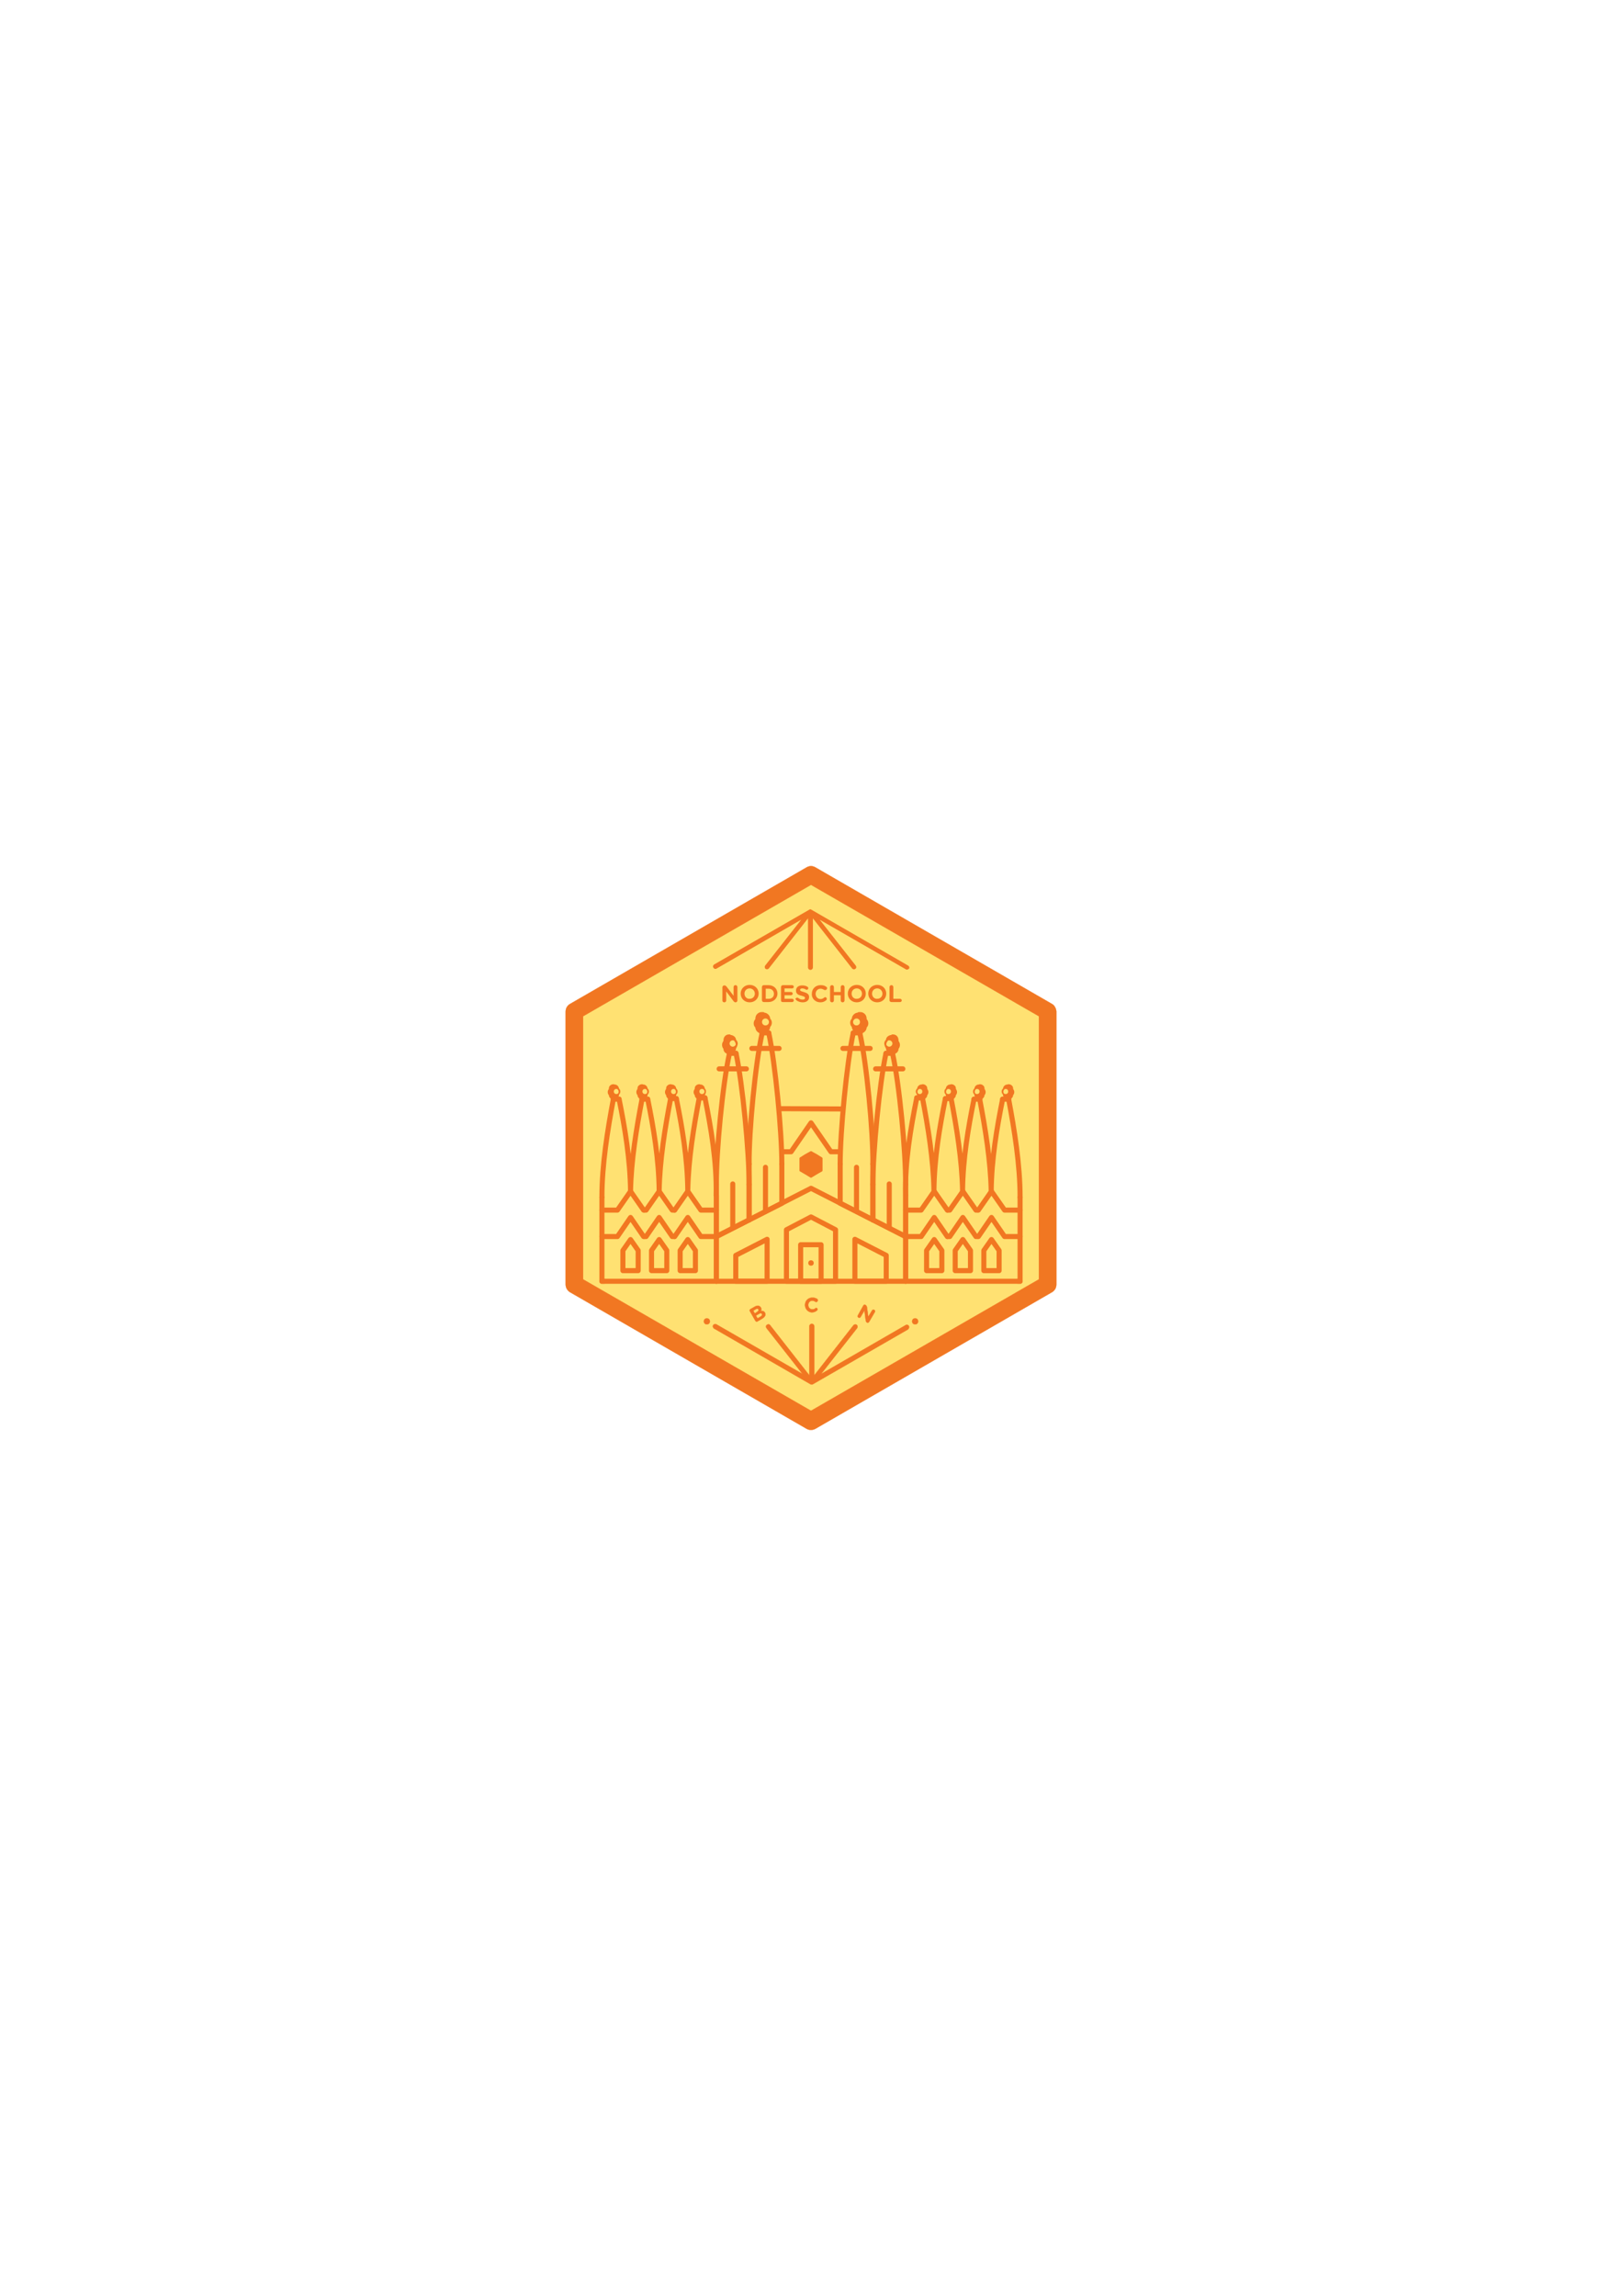 <?xml version="1.0" encoding="utf-8"?>
<!-- Generator: Adobe Illustrator 18.1.1, SVG Export Plug-In . SVG Version: 6.00 Build 0)  -->
<svg version="1.1" id="Camada_1" xmlns="http://www.w3.org/2000/svg" xmlns:xlink="http://www.w3.org/1999/xlink" x="0px" y="0px"
	 viewBox="0 0 595 842" enable-background="new 0 0 595 842" xml:space="preserve">
<g>
	<polygon fill-rule="evenodd" clip-rule="evenodd" fill="#FFE172" points="384.2,470.5 297.4,520.6 210.7,470.5 210.7,370.4 
		297.4,320.3 384.2,370.4 	"/>
	
		<path fill-rule="evenodd" clip-rule="evenodd" fill="#F17722" stroke="#F17722" stroke-width="0.101" stroke-miterlimit="22.926" d="
		M385.9,368.2l-86.8-50.1c-1-0.6-2.2-0.6-3.2,0l-86.8,50.1c-1,0.6-1.6,1.6-1.6,2.8v100.1c0,1.1,0.6,2.2,1.6,2.8l86.8,50.1
		c0.5,0.3,1,0.4,1.6,0.4c0.5,0,1.1-0.1,1.6-0.4l86.8-50.1c1-0.6,1.6-1.6,1.6-2.8V370.9C387.4,369.8,386.8,368.7,385.9,368.2
		L385.9,368.2z M297.5,324.5L297.5,324.5l83.6,48.2c0,32.2,0,64.3,0,96.5l-83.6,48.2l-83.6-48.2c0-32.2,0-64.3,0-96.5L297.5,324.5z"
		/>
	<path fill-rule="evenodd" clip-rule="evenodd" fill="#F17722" d="M333.1,354.1l-35.5-20.5c0,0,0,0,0,0c0,0-0.1,0-0.1-0.1
		c0,0,0,0,0,0c0,0,0,0,0,0c0,0,0,0,0,0c0,0,0,0-0.1,0c0,0-0.1,0-0.1,0c0,0,0,0,0,0c0,0,0,0,0,0c-0.1,0-0.1,0-0.2,0c0,0,0,0,0,0
		c0,0,0,0,0,0c0,0,0,0,0,0c-0.1,0-0.1,0-0.2,0.1c0,0,0,0,0,0l-34.9,20.1c-0.4,0.2-0.6,0.8-0.3,1.2c0.2,0.4,0.8,0.6,1.2,0.3l31-17.9
		l-13.2,16.8c-0.3,0.4-0.2,0.9,0.1,1.2c0.4,0.3,0.9,0.2,1.2-0.1l14.4-18.4v18c0,0.5,0.4,0.9,0.9,0.9s0.9-0.4,0.9-0.9v-18l14.4,18.4
		c0.2,0.2,0.4,0.3,0.7,0.3c0.2,0,0.4-0.1,0.5-0.2c0.4-0.3,0.4-0.8,0.1-1.2l-13.2-16.8l31.6,18.2c0.1,0.1,0.3,0.1,0.4,0.1
		c0.3,0,0.6-0.2,0.8-0.4C333.7,354.8,333.5,354.3,333.1,354.1z"/>
	
		<path fill-rule="evenodd" clip-rule="evenodd" fill="#F17722" stroke="#F17722" stroke-width="0.101" stroke-miterlimit="22.926" d="
		M333.4,486.3c-0.2-0.4-0.8-0.6-1.2-0.3l-31,17.9l13.2-16.8c0.3-0.4,0.2-0.9-0.1-1.2c-0.4-0.3-0.9-0.2-1.2,0.1l-14.4,18.4v-18
		c0-0.5-0.4-0.9-0.9-0.9c-0.5,0-0.9,0.4-0.9,0.9v18l-14.4-18.4c-0.3-0.4-0.8-0.4-1.2-0.1c-0.4,0.3-0.4,0.8-0.1,1.2l13.2,16.8
		l-31.6-18.2c-0.4-0.2-0.9-0.1-1.2,0.3c-0.2,0.4-0.1,0.9,0.3,1.2l35.5,20.5c0,0,0,0,0,0c0,0,0.1,0,0.1,0c0,0,0,0,0,0c0,0,0,0,0,0
		c0,0,0,0,0,0c0.1,0,0.1,0,0.2,0l0,0h0h0l0,0c0.1,0,0.1,0,0.2,0c0,0,0,0,0,0c0,0,0,0,0.1,0c0,0,0.1,0,0.1,0c0,0,0,0,0,0l34.9-20.1
		C333.5,487.2,333.6,486.7,333.4,486.3z"/>
	
		<circle fill-rule="evenodd" clip-rule="evenodd" fill="#F17722" stroke="#F17722" stroke-width="0.101" stroke-miterlimit="22.926" cx="335.7" cy="484.6" r="1.1"/>
	
		<circle fill-rule="evenodd" clip-rule="evenodd" fill="#F17722" stroke="#F17722" stroke-width="0.101" stroke-miterlimit="22.926" cx="259.3" cy="484.6" r="1.1"/>
	
		<path fill-rule="evenodd" clip-rule="evenodd" fill="#F17722" stroke="#F17722" stroke-width="0.101" stroke-miterlimit="22.926" d="
		M275.1,480.9c-0.2-0.3-0.1-0.6,0.2-0.8l1.6-0.9c0.5-0.3,1-0.4,1.4-0.3c0.3,0.1,0.6,0.3,0.8,0.6l0,0c0.3,0.5,0.2,1,0,1.3
		c0.6-0.1,1.1,0,1.5,0.6l0,0c0.5,0.8,0,1.6-1,2.2l-1.7,1c-0.3,0.2-0.6,0.1-0.8-0.2L275.1,480.9L275.1,480.9z M277.8,481.1
		L277.8,481.1c0.4-0.3,0.6-0.6,0.4-0.9l0,0c-0.2-0.3-0.5-0.3-0.9-0.1l-1,0.6l0.6,1L277.8,481.1L277.8,481.1z M279.1,482.8
		L279.1,482.8c0.4-0.3,0.6-0.6,0.4-0.9l0,0c-0.2-0.3-0.5-0.4-1-0.1l-1.2,0.7l0.6,1L279.1,482.8z"/>
	
		<path fill-rule="evenodd" clip-rule="evenodd" fill="#F17722" stroke="#F17722" stroke-width="0.101" stroke-miterlimit="22.926" d="
		M316.7,478.8c0.2-0.3,0.5-0.4,0.8-0.2l0.1,0.1c0.2,0.1,0.3,0.3,0.4,0.6l0.5,3.6l1.4-2.3c0.2-0.3,0.5-0.4,0.8-0.2
		c0.3,0.2,0.4,0.5,0.2,0.8l-2.1,3.6c-0.2,0.3-0.5,0.4-0.8,0.2l0,0c-0.2-0.1-0.3-0.3-0.4-0.6l-0.5-3.8l-1.4,2.4
		c-0.2,0.3-0.5,0.4-0.8,0.2c-0.3-0.2-0.4-0.5-0.2-0.8L316.7,478.8z"/>
	
		<polygon fill-rule="evenodd" clip-rule="evenodd" fill="#F17722" stroke="#F17722" stroke-width="0.662" stroke-linejoin="round" stroke-miterlimit="22.926" points="
		297.5,422.5 299.5,423.6 301.4,424.8 301.4,427 301.4,429.3 299.5,430.4 297.5,431.6 295.5,430.4 293.6,429.3 293.6,427 
		293.6,424.8 295.5,423.6 	"/>
	
		<path fill-rule="evenodd" clip-rule="evenodd" fill="#F17722" stroke="#F17722" stroke-width="0.662" stroke-linejoin="round" stroke-miterlimit="22.926" d="
		M278,372.1c0.4-0.4,0.9-0.6,1.4-0.6l0,0l0,0l0,0l0,0v0l0,0l0,0l0,0v0l0,0v0l0,0l0,0v0l0,0v0l0,0v0l0,0l0,0l0,0v0l0,0l0,0l0,0v0l0,0
		v0l0,0l0,0v0l0,0l0,0l0,0l0,0l0,0l0,0v0l0,0v0l0,0v0l0,0l0.1,0v0l0.1,0l0.1,0v0l0.1,0l0,0v0l0,0v0l0,0v0l0,0l0,0l0,0l0,0l0,0l0,0v0
		l0,0l0,0v0l0,0v0l0,0l0,0h0c0,0,0.1,0,0.1,0c0,0,0.1,0,0.1,0v0l0,0v0l0,0v0l0,0l0,0v0l0,0v0c0.1,0.1,0.2,0.1,0.2,0.2l0,0
		c0.5,0,1,0.2,1.4,0.6c0.4,0.4,0.6,0.9,0.6,1.4c0.4,0.4,0.6,0.8,0.6,1.4c0,0.5-0.2,1-0.6,1.4c0,0.5-0.2,1-0.6,1.4
		c-0.4,0.4-0.9,0.6-1.4,0.6l0,0c-0.1,0.1-0.1,0.1-0.2,0.2v0l0,0v0l0,0v0l0,0l0,0v0l0,0c0,0-0.1,0-0.1,0c0,0-0.1,0-0.1,0h0l0,0v0l0,0
		v0l0,0v0l0,0v0l0,0v0l0,0v0l0,0l0,0v0l0,0v0l0,0v0l0,0v0l0,0v0l0,0l0,0v0l-0.1,0v0l-0.1,0l-0.1,0v0l-0.1,0v0l0,0l0,0v0l0,0v0l0,0v0
		l0,0v0l0,0v0l0,0l0,0v0l0,0v0l0,0v0l0,0v0l0,0v0l0,0v0l0,0l0,0v0l0,0l0,0l0,0l0,0v0l0,0l0,0v0l0,0v0l0,0v0l0,0v0l0,0l0,0l0,0l0,0
		l0,0l0,0c-0.5,0-1-0.2-1.4-0.6c-0.4-0.4-0.6-0.9-0.6-1.4c-0.4-0.4-0.6-0.8-0.6-1.4c0-0.5,0.2-1,0.6-1.4
		C277.4,373,277.6,372.5,278,372.1L278,372.1z M280.8,373.2L280.8,373.2c-0.9,0-1.6,0.7-1.6,1.6c0,0.9,0.7,1.6,1.6,1.6
		c0.9,0,1.6-0.7,1.6-1.6C282.4,374,281.7,373.2,280.8,373.2z"/>
	
		<path fill-rule="evenodd" clip-rule="evenodd" fill="#F17722" stroke="#F17722" stroke-width="0.662" stroke-linejoin="round" stroke-miterlimit="22.926" d="
		M266.2,380.2c0.4-0.4,0.8-0.5,1.3-0.5l0,0l0,0l0,0l0,0v0l0,0v0l0,0v0l0,0v0l0,0v0l0,0v0l0,0l0,0v0l0,0l0,0v0l0,0l0,0v0l0,0l0,0v0
		l0,0v0l0,0v0l0,0v0l0,0v0l0,0l0,0l0,0v0l0,0v0l0,0v0l0,0v0l0,0v0l0,0v0l0,0v0l0,0v0l0,0l0,0v0l0,0v0l0,0v0l0,0v0l0,0v0l0,0v0l0,0v0
		l0,0v0l0,0l0,0l0,0v0l0,0v0l0,0v0l0,0v0l0,0v0l0,0c0,0,0.1,0,0.1,0c0,0,0.1,0,0.1,0l0,0v0l0,0l0,0v0l0,0v0l0,0v0
		c0.1,0.1,0.1,0.1,0.2,0.2l0,0c0.5,0,0.9,0.2,1.3,0.5c0.4,0.4,0.5,0.8,0.5,1.3c0.3,0.3,0.5,0.8,0.5,1.3c0,0.5-0.2,0.9-0.5,1.3
		c0,0.5-0.2,0.9-0.5,1.3c-0.4,0.4-0.8,0.5-1.3,0.5l0,0c-0.1,0.1-0.1,0.1-0.2,0.2l0,0l0,0v0l0,0v0l0,0v0l0,0c0,0-0.1,0-0.1,0
		c0,0-0.1,0-0.1,0l0,0v0l0,0l0,0v0l0,0l0,0v0l0,0l0,0l0,0l0,0v0l0,0v0l0,0v0l0,0l0,0l0,0v0l0,0v0l0,0l0,0v0l0,0v0l0,0l0,0l0,0v0l0,0
		v0l0,0v0l0,0l0,0l0,0l0,0v0l0,0l0,0v0l0,0l0,0v0l0,0l0,0v0l0,0l0,0v0l0,0l0,0v0l0,0v0l0,0v0l0,0l0,0l0,0l0,0v0l0,0v0l0,0v0l0,0l0,0
		l0,0c-0.5,0-0.9-0.2-1.3-0.5c-0.4-0.4-0.5-0.8-0.5-1.3c-0.3-0.3-0.5-0.8-0.5-1.3c0-0.5,0.2-0.9,0.5-1.3
		C265.7,381,265.9,380.5,266.2,380.2L266.2,380.2z M268.8,381.2L268.8,381.2c-0.8,0-1.5,0.7-1.5,1.5s0.7,1.5,1.5,1.5
		c0.8,0,1.5-0.7,1.5-1.5S269.6,381.2,268.8,381.2z"/>
	
		<path fill-rule="evenodd" clip-rule="evenodd" fill="#F17722" stroke="#F17722" stroke-width="0.662" stroke-linejoin="round" stroke-miterlimit="22.926" d="
		M317,372.1c-0.4-0.4-0.9-0.6-1.4-0.6l0,0l0,0l0,0l0,0v0l0,0l0,0l0,0v0l0,0v0l0,0l0,0v0l0,0v0l0,0v0l0,0l0,0l0,0v0l0,0l0,0l0,0v0
		l0,0v0l0,0l0,0v0l0,0l0,0l0,0l0,0l0,0l0,0v0l0,0v0l0,0v0l0,0l-0.1,0v0l-0.1,0l-0.1,0v0l-0.1,0l0,0v0l0,0v0l0,0v0l0,0l0,0l0,0l0,0
		l0,0l0,0v0l0,0l0,0v0l0,0v0l0,0l0,0h0c0,0-0.1,0-0.1,0c0,0-0.1,0-0.1,0v0l0,0v0l0,0v0l0,0l0,0v0l0,0v0c-0.1,0.1-0.2,0.1-0.2,0.2
		l0,0c-0.5,0-1,0.2-1.4,0.6c-0.4,0.4-0.6,0.9-0.6,1.4c-0.4,0.4-0.6,0.8-0.6,1.4c0,0.5,0.2,1,0.6,1.4c0,0.5,0.2,1,0.6,1.4
		c0.4,0.4,0.9,0.6,1.4,0.6l0,0c0.1,0.1,0.1,0.1,0.2,0.2v0l0,0v0l0,0v0l0,0l0,0v0l0,0c0,0,0.1,0,0.1,0c0,0,0.1,0,0.1,0h0l0,0v0l0,0v0
		l0,0v0l0,0v0l0,0v0l0,0v0l0,0l0,0v0l0,0v0l0,0v0l0,0v0l0,0v0l0,0l0,0v0l0.1,0v0l0.1,0l0.1,0v0l0.1,0v0l0,0l0,0v0l0,0v0l0,0v0l0,0v0
		l0,0v0l0,0l0,0v0l0,0v0l0,0v0l0,0v0l0,0v0l0,0v0l0,0l0,0v0l0,0l0,0l0,0l0,0v0l0,0l0,0v0l0,0v0l0,0v0l0,0v0l0,0l0,0l0,0l0,0l0,0l0,0
		c0.5,0,1-0.2,1.4-0.6c0.4-0.4,0.6-0.9,0.6-1.4c0.4-0.4,0.6-0.8,0.6-1.4c0-0.5-0.2-1-0.6-1.4C317.6,373,317.4,372.5,317,372.1
		L317,372.1z M314.2,373.2L314.2,373.2c0.9,0,1.6,0.7,1.6,1.6c0,0.9-0.7,1.6-1.6,1.6c-0.9,0-1.6-0.7-1.6-1.6
		C312.6,374,313.3,373.2,314.2,373.2z"/>
	
		<path fill-rule="evenodd" clip-rule="evenodd" fill="#F17722" stroke="#F17722" stroke-width="0.662" stroke-linejoin="round" stroke-miterlimit="22.926" d="
		M328.8,380.2c-0.4-0.4-0.8-0.5-1.3-0.5l0,0l0,0v0l0,0l0,0v0l0,0v0l0,0v0l0,0v0l0,0v0l0,0v0l0,0l0,0v0l0,0v0l0,0v0l0,0l0,0v0l0,0
		l0,0v0l0,0v0l0,0v0l0,0v0l0,0v0l0,0v0l0,0l0,0v0l0,0v0l0,0v0l0,0v0l0,0v0l0,0v0l0,0v0l0,0v0l0,0l0,0v0l0,0v0l0,0v0l0,0v0l0,0v0l0,0
		v0l0,0v0l0,0v0l0,0l0,0v0l0,0v0l0,0v0l0,0v0l0,0v0l0,0v0l0,0h0c0,0-0.1,0-0.1,0c0,0-0.1,0-0.1,0v0l0,0v0l0,0l0,0v0l0,0v0l0,0v0
		c-0.1,0.1-0.1,0.1-0.2,0.2l0,0c-0.5,0-0.9,0.2-1.3,0.5c-0.4,0.4-0.5,0.8-0.5,1.3c-0.3,0.3-0.5,0.8-0.5,1.3c0,0.5,0.2,0.9,0.5,1.3
		c0,0.5,0.2,0.9,0.5,1.3c0.4,0.4,0.8,0.5,1.3,0.5l0,0c0.1,0.1,0.1,0.1,0.2,0.2l0,0l0,0v0l0,0v0l0,0v0l0,0v0c0,0,0.1,0,0.1,0
		c0,0,0.1,0,0.1,0h0l0,0v0l0,0l0,0v0l0,0l0,0v0l0,0v0l0,0l0,0l0,0v0l0,0v0l0,0v0l0,0l0,0l0,0v0l0,0v0l0,0l0,0v0l0,0v0l0,0l0,0l0,0v0
		l0,0v0l0,0v0l0,0l0,0l0,0v0l0,0v0l0,0l0,0v0l0,0l0,0v0l0,0l0,0v0l0,0l0,0v0l0,0v0l0,0v0l0,0v0l0,0v0l0,0l0,0l0,0l0,0v0l0,0v0l0,0v0
		l0,0v0l0,0l0,0c0.5,0,0.9-0.2,1.3-0.5c0.4-0.4,0.5-0.8,0.5-1.3c0.3-0.3,0.5-0.8,0.5-1.3c0-0.5-0.2-0.9-0.5-1.3
		C329.3,381,329.1,380.5,328.8,380.2L328.8,380.2z M326.2,381.2L326.2,381.2c0.8,0,1.5,0.7,1.5,1.5s-0.7,1.5-1.5,1.5
		c-0.8,0-1.5-0.7-1.5-1.5S325.4,381.2,326.2,381.2z"/>
	<circle fill-rule="evenodd" clip-rule="evenodd" fill="#F17722" cx="297.5" cy="463.2" r="1"/>
	<path fill-rule="evenodd" clip-rule="evenodd" fill="#F17722" d="M265.7,367.6c0.4,0,0.7-0.3,0.7-0.7v-3.3l2.7,3.6
		c0.2,0.2,0.4,0.4,0.7,0.4h0c0.4,0,0.7-0.3,0.7-0.7v-4.9c0-0.4-0.3-0.7-0.7-0.7c-0.4,0-0.7,0.3-0.7,0.7v3.2l-2.6-3.4
		c-0.2-0.2-0.4-0.4-0.7-0.4h-0.1c-0.4,0-0.7,0.3-0.7,0.7v4.9C265,367.3,265.3,367.6,265.7,367.6z"/>
	<path fill-rule="evenodd" clip-rule="evenodd" fill="#F17722" d="M275,367.6c1.9,0,3.3-1.4,3.3-3.2v0c0-1.8-1.4-3.2-3.3-3.2
		c-1.9,0-3.3,1.4-3.3,3.2v0C271.7,366.2,273.1,367.6,275,367.6L275,367.6z M273.1,364.4L273.1,364.4c0-1.1,0.8-1.9,1.9-1.9
		c1.1,0,1.9,0.9,1.9,1.9v0c0,1.1-0.8,1.9-1.9,1.9C273.9,366.4,273.1,365.5,273.1,364.4L273.1,364.4z"/>
	<path fill-rule="evenodd" clip-rule="evenodd" fill="#F17722" d="M280.2,367.5h1.7c1.9,0,3.3-1.4,3.3-3.1v0c0-1.7-1.3-3.1-3.3-3.1
		h-1.7c-0.4,0-0.7,0.3-0.7,0.7v4.8C279.5,367.2,279.8,367.5,280.2,367.5L280.2,367.5z M280.9,362.6L280.9,362.6h1.1
		c1.1,0,1.9,0.8,1.9,1.9v0c0,1.1-0.8,1.8-1.9,1.8h-1.1V362.6z"/>
	<path fill-rule="evenodd" clip-rule="evenodd" fill="#F17722" d="M287.1,367.5h3.5c0.3,0,0.6-0.3,0.6-0.6c0-0.3-0.3-0.6-0.6-0.6
		h-2.8V365h2.4c0.3,0,0.6-0.3,0.6-0.6c0-0.3-0.3-0.6-0.6-0.6h-2.4v-1.3h2.8c0.3,0,0.6-0.3,0.6-0.6c0-0.3-0.3-0.6-0.6-0.6h-3.4
		c-0.4,0-0.7,0.3-0.7,0.7v4.8C286.4,367.2,286.7,367.5,287.1,367.5z"/>
	<path fill-rule="evenodd" clip-rule="evenodd" fill="#F17722" d="M292.2,366.9c0.7,0.5,1.5,0.7,2.3,0.7c1.3,0,2.3-0.7,2.3-1.9v0
		c0-1.1-0.7-1.5-2-1.9c-1.1-0.3-1.3-0.4-1.3-0.8v0c0-0.3,0.3-0.5,0.8-0.5c0.4,0,0.8,0.1,1.3,0.4c0.1,0.1,0.2,0.1,0.3,0.1
		c0.4,0,0.6-0.3,0.6-0.6c0-0.3-0.2-0.5-0.3-0.5c-0.6-0.4-1.2-0.5-2-0.5c-1.3,0-2.2,0.7-2.2,1.9v0c0,1.2,0.8,1.6,2.1,1.9
		c1,0.3,1.2,0.4,1.2,0.8v0c0,0.4-0.3,0.6-0.9,0.6c-0.6,0-1.1-0.2-1.6-0.6c-0.1-0.1-0.2-0.1-0.4-0.1c-0.4,0-0.6,0.3-0.6,0.6
		C292,366.6,292.1,366.7,292.2,366.9z"/>
	<path fill-rule="evenodd" clip-rule="evenodd" fill="#F17722" d="M300.9,367.6c1,0,1.6-0.3,2.2-0.8c0.1-0.1,0.2-0.3,0.2-0.5
		c0-0.3-0.3-0.6-0.6-0.6c-0.2,0-0.3,0.1-0.4,0.2c-0.4,0.3-0.8,0.5-1.3,0.5c-1.1,0-1.8-0.9-1.8-1.9v0c0-1.1,0.8-1.9,1.8-1.9
		c0.5,0,0.9,0.2,1.3,0.4c0.1,0.1,0.2,0.1,0.4,0.1c0.4,0,0.7-0.3,0.7-0.7c0-0.2-0.1-0.4-0.3-0.5c-0.5-0.4-1.1-0.6-2.1-0.6
		c-1.9,0-3.2,1.4-3.2,3.2v0C297.7,366.2,299.1,367.6,300.9,367.6z"/>
	<path fill-rule="evenodd" clip-rule="evenodd" fill="#F17722" d="M305.2,367.6c0.4,0,0.7-0.3,0.7-0.7V365h2.5v1.9
		c0,0.4,0.3,0.7,0.7,0.7s0.7-0.3,0.7-0.7V362c0-0.4-0.3-0.7-0.7-0.7s-0.7,0.3-0.7,0.7v1.8h-2.5V362c0-0.4-0.3-0.7-0.7-0.7
		c-0.4,0-0.7,0.3-0.7,0.7v4.9C304.5,367.3,304.8,367.6,305.2,367.6z"/>
	<path fill-rule="evenodd" clip-rule="evenodd" fill="#F17722" d="M314.3,367.6c1.9,0,3.3-1.4,3.3-3.2v0c0-1.8-1.4-3.2-3.3-3.2
		c-1.9,0-3.3,1.4-3.3,3.2v0C311,366.2,312.4,367.6,314.3,367.6L314.3,367.6z M312.4,364.4L312.4,364.4c0-1.1,0.8-1.9,1.9-1.9
		c1.1,0,1.9,0.9,1.9,1.9v0c0,1.1-0.8,1.9-1.9,1.9C313.2,366.4,312.4,365.5,312.4,364.4L312.4,364.4z"/>
	<path fill-rule="evenodd" clip-rule="evenodd" fill="#F17722" d="M321.8,367.6c1.9,0,3.3-1.4,3.3-3.2v0c0-1.8-1.4-3.2-3.3-3.2
		c-1.9,0-3.3,1.4-3.3,3.2v0C318.5,366.2,319.9,367.6,321.8,367.6L321.8,367.6z M319.9,364.4L319.9,364.4c0-1.1,0.8-1.9,1.9-1.9
		c1.1,0,1.9,0.9,1.9,1.9v0c0,1.1-0.8,1.9-1.9,1.9C320.7,366.4,319.9,365.5,319.9,364.4L319.9,364.4z"/>
	<path fill-rule="evenodd" clip-rule="evenodd" fill="#F17722" d="M327,367.5h3.2c0.3,0,0.6-0.3,0.6-0.6c0-0.3-0.3-0.6-0.6-0.6h-2.5
		V362c0-0.4-0.3-0.7-0.7-0.7c-0.4,0-0.7,0.3-0.7,0.7v4.9C326.3,367.2,326.6,367.5,327,367.5z"/>
	
		<path fill-rule="evenodd" clip-rule="evenodd" fill="#F17722" stroke="#F17722" stroke-width="0.531" stroke-linejoin="round" stroke-miterlimit="22.926" d="
		M371,398.3c-0.3-0.3-0.7-0.4-1-0.4l0,0l0,0v0l0,0l0,0v0l0,0v0l0,0l0,0v0l0,0v0l0,0v0l0,0v0l0,0v0l0,0v0l0,0l0,0l0,0v0l0,0l0,0v0
		l0,0v0l0,0v0l0,0v0l0,0v0l0,0v0l0,0l0,0v0l0,0v0l0,0v0l0,0l0,0v0l0,0v0l0,0l0,0v0l0,0l0,0v0l0,0l0,0v0l0,0v0l0,0l0,0v0l0,0v0l0,0v0
		l0,0l0,0v0l0,0v0l0,0v0l0,0v0l0,0v0l0,0v0l0,0h0c0,0,0,0-0.1,0c0,0,0,0-0.1,0v0l0,0v0l0,0v0l0,0v0l0,0v0l0,0v0
		c-0.1,0-0.1,0.1-0.2,0.1l0,0c-0.4,0-0.7,0.1-1,0.4c-0.3,0.3-0.4,0.7-0.4,1c-0.3,0.3-0.4,0.6-0.4,1c0,0.4,0.2,0.8,0.4,1
		c0,0.4,0.1,0.7,0.4,1c0.3,0.3,0.7,0.4,1,0.4l0,0c0.1,0,0.1,0.1,0.2,0.1v0l0,0v0l0,0l0,0l0,0v0l0,0v0c0,0,0,0,0.1,0c0,0,0,0,0.1,0h0
		l0,0v0l0,0l0,0l0,0l0,0l0,0l0,0l0,0v0l0,0l0,0l0,0l0,0l0,0l0,0v0l0,0v0l0,0l0,0v0l0,0v0l0,0l0,0l0,0l0,0l0,0l0,0v0l0,0l0,0l0,0l0,0
		l0,0l0,0l0,0v0l0,0l0,0l0,0l0,0l0,0v0l0,0v0l0,0l0,0l0,0v0l0,0v0l0,0l0,0v0l0,0v0l0,0v0l0,0v0l0,0l0,0c0.4,0,0.7-0.1,1-0.4
		c0.3-0.3,0.4-0.7,0.4-1c0.3-0.3,0.4-0.6,0.4-1c0-0.4-0.2-0.8-0.4-1C371.4,398.9,371.3,398.5,371,398.3L371,398.3z M368.9,399.1
		L368.9,399.1c0.7,0,1.2,0.5,1.2,1.2c0,0.7-0.5,1.2-1.2,1.2c-0.7,0-1.2-0.5-1.2-1.2C367.7,399.6,368.3,399.1,368.9,399.1z"/>
	
		<path fill-rule="evenodd" clip-rule="evenodd" fill="#F17722" stroke="#F17722" stroke-width="0.531" stroke-linejoin="round" stroke-miterlimit="22.926" d="
		M360.5,398.3c-0.3-0.3-0.7-0.4-1-0.4l0,0l0,0v0l0,0l0,0v0l0,0v0l0,0l0,0v0l0,0v0l0,0v0l0,0v0l0,0v0l0,0v0l0,0l0,0l0,0v0l0,0l0,0v0
		l0,0v0l0,0v0l0,0v0l0,0v0l0,0v0l0,0l0,0v0l0,0v0l0,0v0l0,0l0,0v0l0,0v0l0,0l0,0v0l0,0l0,0v0l0,0l0,0v0l0,0v0l0,0l0,0v0l0,0v0l0,0v0
		l0,0l0,0v0l0,0v0l0,0v0l0,0v0l0,0v0l0,0v0l0,0h0c0,0,0,0-0.1,0c0,0,0,0-0.1,0v0l0,0v0l0,0v0l0,0v0l0,0v0l0,0v0
		c-0.1,0-0.1,0.1-0.2,0.1l0,0c-0.4,0-0.7,0.1-1,0.4c-0.3,0.3-0.4,0.7-0.4,1c-0.3,0.3-0.4,0.6-0.4,1c0,0.4,0.2,0.8,0.4,1
		c0,0.4,0.1,0.7,0.4,1c0.3,0.3,0.7,0.4,1,0.4l0,0c0.1,0,0.1,0.1,0.2,0.1v0l0,0v0l0,0l0,0l0,0v0l0,0v0c0,0,0,0,0.1,0c0,0,0,0,0.1,0h0
		l0,0v0l0,0l0,0l0,0l0,0l0,0l0,0l0,0v0l0,0l0,0l0,0l0,0l0,0l0,0v0l0,0v0l0,0l0,0v0l0,0v0l0,0l0,0l0,0l0,0l0,0l0,0v0l0,0l0,0l0,0l0,0
		l0,0l0,0l0,0v0l0,0l0,0l0,0l0,0l0,0v0l0,0v0l0,0l0,0l0,0v0l0,0v0l0,0l0,0v0l0,0v0l0,0v0l0,0v0l0,0l0,0c0.4,0,0.7-0.1,1-0.4
		c0.3-0.3,0.4-0.7,0.4-1c0.3-0.3,0.4-0.6,0.4-1c0-0.4-0.2-0.8-0.4-1C360.9,398.9,360.8,398.5,360.5,398.3L360.5,398.3z M358.4,399.1
		L358.4,399.1c0.7,0,1.2,0.5,1.2,1.2c0,0.7-0.5,1.2-1.2,1.2c-0.7,0-1.2-0.5-1.2-1.2C357.2,399.6,357.8,399.1,358.4,399.1z"/>
	
		<path fill-rule="evenodd" clip-rule="evenodd" fill="#F17722" stroke="#F17722" stroke-width="0.531" stroke-linejoin="round" stroke-miterlimit="22.926" d="
		M350,398.3c-0.3-0.3-0.7-0.4-1-0.4l0,0l0,0v0l0,0l0,0v0l0,0v0l0,0l0,0v0l0,0l0,0l0,0l0,0v0l0,0v0l0,0l0,0l0,0v0l0,0l0,0v0l0,0v0
		l0,0v0l0,0v0l0,0v0l0,0v0l0,0l0,0v0l0,0l0,0v0l0,0v0l0,0v0l0,0v0l0,0l0,0v0l0,0l0,0v0l0,0l0,0v0l0,0v0l0,0v0l0,0v0l0,0l0,0v0l0,0
		l0,0v0l0,0v0l0,0v0l0,0v0l0,0v0l0,0v0l0,0h0c0,0,0,0-0.1,0c0,0,0,0-0.1,0v0l0,0v0l0,0l0,0l0,0l0,0v0c-0.1,0-0.1,0.1-0.2,0.1l0,0
		c-0.4,0-0.7,0.1-1,0.4c-0.3,0.3-0.4,0.7-0.4,1c-0.3,0.3-0.4,0.6-0.4,1c0,0.4,0.2,0.8,0.4,1c0,0.4,0.1,0.7,0.4,1
		c0.3,0.3,0.7,0.4,1,0.4l0,0c0.1,0,0.1,0.1,0.2,0.1v0l0,0v0l0,0v0l0,0l0,0v0l0,0v0c0,0,0,0,0.1,0c0,0,0,0,0.1,0h0l0,0v0l0,0v0l0,0
		l0,0l0,0v0l0,0l0,0l0,0l0,0l0,0l0,0v0l0,0v0l0,0l0,0v0l0,0v0l0,0l0,0v0l0,0v0l0,0l0,0v0l0,0v0l0,0l0,0l0,0l0,0l0,0l0,0v0l0,0l0,0
		l0,0v0l0,0v0l0,0l0,0l0,0l0,0v0l0,0v0l0,0v0l0,0l0,0v0l0,0v0l0,0v0l0,0l0,0v0l0,0v0l0,0v0l0,0v0l0,0l0,0c0.4,0,0.7-0.1,1-0.4
		c0.3-0.3,0.4-0.7,0.4-1c0.3-0.3,0.4-0.6,0.4-1c0-0.4-0.2-0.8-0.4-1C350.4,398.9,350.3,398.5,350,398.3L350,398.3z M347.9,399.1
		L347.9,399.1c0.7,0,1.2,0.5,1.2,1.2c0,0.7-0.5,1.2-1.2,1.2c-0.7,0-1.2-0.5-1.2-1.2C346.7,399.6,347.3,399.1,347.9,399.1z"/>
	
		<path fill-rule="evenodd" clip-rule="evenodd" fill="#F17722" stroke="#F17722" stroke-width="0.531" stroke-linejoin="round" stroke-miterlimit="22.926" d="
		M339.5,398.3c-0.3-0.3-0.7-0.4-1-0.4l0,0l0,0v0l0,0l0,0v0l0,0l0,0l0,0l0,0v0l0,0v0l0,0v0l0,0v0l0,0v0l0,0l0,0l0,0v0l0,0l0,0v0l0,0
		v0l0,0l0,0l0,0v0l0,0v0l0,0l0,0v0l0,0v0l0,0v0l0,0v0l0,0v0l0,0v0l0,0l0,0v0l0,0l0,0v0l0,0l0,0v0l0,0v0l0,0v0l0,0v0l0,0v0l0,0v0l0,0
		l0,0v0l0,0v0l0,0l0,0l0,0v0l0,0v0l0,0h0c0,0,0,0-0.1,0c0,0,0,0-0.1,0v0l0,0v0l0,0v0l0,0v0l0,0v0l0,0c-0.1,0-0.1,0.1-0.2,0.1l0,0
		c-0.4,0-0.7,0.1-1,0.4c-0.3,0.3-0.4,0.7-0.4,1c-0.3,0.3-0.4,0.6-0.4,1c0,0.4,0.2,0.8,0.4,1c0,0.4,0.1,0.7,0.4,1
		c0.3,0.3,0.7,0.4,1,0.4l0,0c0.1,0,0.1,0.1,0.2,0.1l0,0v0l0,0v0l0,0l0,0l0,0v0c0,0,0,0,0.1,0c0,0,0,0,0.1,0h0l0,0v0l0,0v0l0,0l0,0
		l0,0v0l0,0l0,0l0,0v0l0,0l0,0l0,0v0l0,0v0l0,0l0,0v0l0,0v0l0,0l0,0v0l0,0v0l0,0l0,0v0l0,0v0l0,0l0,0l0,0v0l0,0l0,0l0,0v0l0,0l0,0
		l0,0v0l0,0v0l0,0l0,0l0,0l0,0v0l0,0v0l0,0l0,0l0,0v0l0,0v0l0,0l0,0l0,0v0l0,0v0l0,0v0l0,0v0l0,0l0,0c0.4,0,0.7-0.1,1-0.4
		c0.3-0.3,0.4-0.7,0.4-1c0.3-0.3,0.4-0.6,0.4-1c0-0.4-0.2-0.8-0.4-1C339.9,398.9,339.8,398.5,339.5,398.3L339.5,398.3z M337.4,399.1
		L337.4,399.1c0.7,0,1.2,0.5,1.2,1.2c0,0.7-0.5,1.2-1.2,1.2c-0.7,0-1.2-0.5-1.2-1.2C336.2,399.6,336.8,399.1,337.4,399.1z"/>
	
		<polyline fill-rule="evenodd" clip-rule="evenodd" fill="none" stroke="#F27721" stroke-width="1.855" stroke-linecap="round" stroke-linejoin="round" stroke-miterlimit="22.926" points="
		247.4,443.8 246.6,443.8 241.8,436.9 237,443.8 236.4,443.8 	"/>
	
		<polyline fill-rule="evenodd" clip-rule="evenodd" fill="none" stroke="#F27721" stroke-width="1.855" stroke-linecap="round" stroke-linejoin="round" stroke-miterlimit="22.926" points="
		220.8,469.9 220.8,469.9 220.8,456.3 220.8,439.1 	"/>
	
		<path fill-rule="evenodd" clip-rule="evenodd" fill="none" stroke="#F27721" stroke-width="1.855" stroke-linecap="round" stroke-linejoin="round" stroke-miterlimit="22.926" d="
		M220.8,439.1c0-12,2.1-24.8,4.2-36"/>
	
		<line fill-rule="evenodd" clip-rule="evenodd" fill="none" stroke="#F27721" stroke-width="1.855" stroke-linecap="round" stroke-linejoin="round" stroke-miterlimit="22.926" x1="225" y1="403.1" x2="227.1" y2="403.1"/>
	
		<path fill-rule="evenodd" clip-rule="evenodd" fill="none" stroke="#F27721" stroke-width="1.855" stroke-linecap="round" stroke-linejoin="round" stroke-miterlimit="22.926" d="
		M227.1,403.1c2.1,10.4,4.1,22.1,4.2,33.8c0.2-11.3,2.2-23.2,4.2-33.7"/>
	
		<line fill-rule="evenodd" clip-rule="evenodd" fill="none" stroke="#F27721" stroke-width="1.855" stroke-linecap="round" stroke-linejoin="round" stroke-miterlimit="22.926" x1="235.5" y1="403.1" x2="237.6" y2="403.1"/>
	
		<path fill-rule="evenodd" clip-rule="evenodd" fill="none" stroke="#F27721" stroke-width="1.855" stroke-linecap="round" stroke-linejoin="round" stroke-miterlimit="22.926" d="
		M237.6,403.1c2.1,10.3,4.1,22,4.2,33.6c0.2-11.3,2.2-23.3,4.2-33.8"/>
	
		<line fill-rule="evenodd" clip-rule="evenodd" fill="none" stroke="#F27721" stroke-width="1.855" stroke-linecap="round" stroke-linejoin="round" stroke-miterlimit="22.926" x1="246" y1="402.9" x2="248.1" y2="402.9"/>
	
		<line fill-rule="evenodd" clip-rule="evenodd" fill="none" stroke="#F27721" stroke-width="1.855" stroke-linecap="round" stroke-linejoin="round" stroke-miterlimit="22.926" x1="221.5" y1="469.9" x2="220.8" y2="469.9"/>
	
		<polyline fill-rule="evenodd" clip-rule="evenodd" fill="none" stroke="#F27721" stroke-width="1.855" stroke-linecap="round" stroke-linejoin="round" stroke-miterlimit="22.926" points="
		220.8,443.8 226.5,443.8 231.3,436.9 236.1,443.8 	"/>
	
		<polyline fill-rule="evenodd" clip-rule="evenodd" fill="none" stroke="#F27721" stroke-width="1.855" stroke-linecap="round" stroke-linejoin="round" stroke-miterlimit="22.926" points="
		247.4,453.5 246.6,453.5 241.8,446.5 237,453.5 236.4,453.5 	"/>
	<g>
		
			<path fill-rule="evenodd" clip-rule="evenodd" fill="#F17722" stroke="#F17722" stroke-width="0.101" stroke-miterlimit="22.926" d="
			M295.3,478.6L295.3,478.6c0-1.5,1.1-2.7,2.7-2.7c0.8,0,1.3,0.2,1.8,0.5c0.1,0.1,0.2,0.3,0.2,0.5c0,0.3-0.3,0.6-0.6,0.6
			c-0.2,0-0.3-0.1-0.3-0.1c-0.3-0.2-0.7-0.4-1.1-0.4c-0.9,0-1.5,0.7-1.5,1.6v0c0,0.9,0.6,1.6,1.5,1.6c0.5,0,0.8-0.1,1.1-0.4
			c0.1-0.1,0.2-0.1,0.3-0.1c0.3,0,0.5,0.2,0.5,0.5c0,0.2-0.1,0.3-0.2,0.4c-0.5,0.4-1,0.7-1.9,0.7
			C296.5,481.3,295.3,480.1,295.3,478.6z"/>
		
			<polyline fill-rule="evenodd" clip-rule="evenodd" fill="none" stroke="#F17722" stroke-width="1.855" stroke-linecap="round" stroke-linejoin="round" stroke-miterlimit="22.926" points="
			286.8,422.4 290.2,422.4 297.5,411.8 304.8,422.4 308.2,422.4 		"/>
		
			<line fill-rule="evenodd" clip-rule="evenodd" fill="none" stroke="#F17722" stroke-width="1.855" stroke-linecap="round" stroke-linejoin="round" stroke-miterlimit="22.926" x1="262.8" y1="453.5" x2="262.8" y2="434.4"/>
		
			<path fill-rule="evenodd" clip-rule="evenodd" fill="none" stroke="#F17722" stroke-width="1.855" stroke-linecap="round" stroke-linejoin="round" stroke-miterlimit="22.926" d="
			M262.8,434.4c-0.1-12,2.3-37,4.8-48.1"/>
		
			<line fill-rule="evenodd" clip-rule="evenodd" fill="none" stroke="#F17722" stroke-width="1.855" stroke-linecap="round" stroke-linejoin="round" stroke-miterlimit="22.926" x1="267.5" y1="386.3" x2="270" y2="386.3"/>
		
			<path fill-rule="evenodd" clip-rule="evenodd" fill="none" stroke="#F17722" stroke-width="1.855" stroke-linecap="round" stroke-linejoin="round" stroke-miterlimit="22.926" d="
			M270,386.3c2.4,11.2,4.8,36.1,4.8,48.1"/>
		
			<polyline fill-rule="evenodd" clip-rule="evenodd" fill="none" stroke="#F17722" stroke-width="1.855" stroke-linecap="round" stroke-linejoin="round" stroke-miterlimit="22.926" points="
			274.8,434.4 274.8,447.4 262.8,453.5 		"/>
		
			<line fill-rule="evenodd" clip-rule="evenodd" fill="none" stroke="#F17722" stroke-width="1.855" stroke-linecap="round" stroke-linejoin="round" stroke-miterlimit="22.926" x1="286.6" y1="406.6" x2="308.9" y2="406.7"/>
		
			<line fill-rule="evenodd" clip-rule="evenodd" fill="none" stroke="#F17722" stroke-width="1.855" stroke-linecap="round" stroke-linejoin="round" stroke-miterlimit="22.926" x1="274.8" y1="447.4" x2="274.8" y2="426.9"/>
		
			<path fill-rule="evenodd" clip-rule="evenodd" fill="none" stroke="#F17722" stroke-width="1.855" stroke-linecap="round" stroke-linejoin="round" stroke-miterlimit="22.926" d="
			M274.8,426.9c-0.1-12,2.3-37,4.8-48.1"/>
		
			<line fill-rule="evenodd" clip-rule="evenodd" fill="none" stroke="#F17722" stroke-width="1.855" stroke-linecap="round" stroke-linejoin="round" stroke-miterlimit="22.926" x1="279.5" y1="378.8" x2="282" y2="378.8"/>
		
			<path fill-rule="evenodd" clip-rule="evenodd" fill="none" stroke="#F17722" stroke-width="1.855" stroke-linecap="round" stroke-linejoin="round" stroke-miterlimit="22.926" d="
			M282,378.8c2.4,11.2,4.8,36.1,4.8,48.1"/>
		
			<polyline fill-rule="evenodd" clip-rule="evenodd" fill="none" stroke="#F17722" stroke-width="1.855" stroke-linecap="round" stroke-linejoin="round" stroke-miterlimit="22.926" points="
			286.8,426.9 286.8,441.3 274.8,447.4 		"/>
		
			<line fill-rule="evenodd" clip-rule="evenodd" fill="none" stroke="#F17722" stroke-width="1.855" stroke-linecap="round" stroke-linejoin="round" stroke-miterlimit="22.926" x1="275.8" y1="384.5" x2="285.8" y2="384.5"/>
		
			<line fill-rule="evenodd" clip-rule="evenodd" fill="none" stroke="#F17722" stroke-width="1.855" stroke-linecap="round" stroke-linejoin="round" stroke-miterlimit="22.926" x1="263.8" y1="392" x2="273.8" y2="392"/>
		
			<line fill-rule="evenodd" clip-rule="evenodd" fill="none" stroke="#F17722" stroke-width="1.855" stroke-linecap="round" stroke-linejoin="round" stroke-miterlimit="22.926" x1="280.8" y1="444.2" x2="280.8" y2="428.1"/>
		
			<line fill-rule="evenodd" clip-rule="evenodd" fill="none" stroke="#F17722" stroke-width="1.855" stroke-linecap="round" stroke-linejoin="round" stroke-miterlimit="22.926" x1="332.2" y1="453.5" x2="332.2" y2="434.4"/>
		
			<path fill-rule="evenodd" clip-rule="evenodd" fill="none" stroke="#F17722" stroke-width="1.855" stroke-linecap="round" stroke-linejoin="round" stroke-miterlimit="22.926" d="
			M332.2,434.4c0.1-12-2.3-37-4.8-48.1"/>
		
			<line fill-rule="evenodd" clip-rule="evenodd" fill="none" stroke="#F17722" stroke-width="1.855" stroke-linecap="round" stroke-linejoin="round" stroke-miterlimit="22.926" x1="327.5" y1="386.3" x2="325" y2="386.3"/>
		
			<path fill-rule="evenodd" clip-rule="evenodd" fill="none" stroke="#F17722" stroke-width="1.855" stroke-linecap="round" stroke-linejoin="round" stroke-miterlimit="22.926" d="
			M325,386.3c-2.4,11.2-4.8,36.1-4.8,48.1"/>
		
			<polyline fill-rule="evenodd" clip-rule="evenodd" fill="none" stroke="#F17722" stroke-width="1.855" stroke-linecap="round" stroke-linejoin="round" stroke-miterlimit="22.926" points="
			320.2,434.4 320.2,447.4 332.2,453.5 		"/>
		
			<line fill-rule="evenodd" clip-rule="evenodd" fill="none" stroke="#F17722" stroke-width="1.855" stroke-linecap="round" stroke-linejoin="round" stroke-miterlimit="22.926" x1="320.2" y1="447.4" x2="320.2" y2="426.9"/>
		
			<path fill-rule="evenodd" clip-rule="evenodd" fill="none" stroke="#F17722" stroke-width="1.855" stroke-linecap="round" stroke-linejoin="round" stroke-miterlimit="22.926" d="
			M320.2,426.9c0.1-12-2.3-37-4.8-48.1"/>
		
			<line fill-rule="evenodd" clip-rule="evenodd" fill="none" stroke="#F17722" stroke-width="1.855" stroke-linecap="round" stroke-linejoin="round" stroke-miterlimit="22.926" x1="315.5" y1="378.8" x2="313" y2="378.8"/>
		
			<path fill-rule="evenodd" clip-rule="evenodd" fill="none" stroke="#F17722" stroke-width="1.855" stroke-linecap="round" stroke-linejoin="round" stroke-miterlimit="22.926" d="
			M313,378.8c-2.4,11.2-4.8,36.1-4.8,48.1"/>
		
			<polyline fill-rule="evenodd" clip-rule="evenodd" fill="none" stroke="#F17722" stroke-width="1.855" stroke-linecap="round" stroke-linejoin="round" stroke-miterlimit="22.926" points="
			308.2,426.9 308.2,441.3 320.2,447.4 		"/>
		
			<line fill-rule="evenodd" clip-rule="evenodd" fill="none" stroke="#F17722" stroke-width="1.855" stroke-linecap="round" stroke-linejoin="round" stroke-miterlimit="22.926" x1="319.2" y1="384.5" x2="309.2" y2="384.5"/>
		
			<line fill-rule="evenodd" clip-rule="evenodd" fill="none" stroke="#F17722" stroke-width="1.855" stroke-linecap="round" stroke-linejoin="round" stroke-miterlimit="22.926" x1="331.2" y1="392" x2="321.2" y2="392"/>
		
			<line fill-rule="evenodd" clip-rule="evenodd" fill="none" stroke="#F17722" stroke-width="1.855" stroke-linecap="round" stroke-linejoin="round" stroke-miterlimit="22.926" x1="314.2" y1="444.2" x2="314.2" y2="428.1"/>
		
			<line fill-rule="evenodd" clip-rule="evenodd" fill="none" stroke="#F17722" stroke-width="1.855" stroke-linecap="round" stroke-linejoin="round" stroke-miterlimit="22.926" x1="268.8" y1="450.3" x2="268.8" y2="434.2"/>
		
			<line fill-rule="evenodd" clip-rule="evenodd" fill="none" stroke="#F17722" stroke-width="1.855" stroke-linecap="round" stroke-linejoin="round" stroke-miterlimit="22.926" x1="326.2" y1="450.3" x2="326.2" y2="434.2"/>
		
			<polygon fill-rule="evenodd" clip-rule="evenodd" fill="none" stroke="#F17722" stroke-width="1.855" stroke-linecap="round" stroke-linejoin="round" stroke-miterlimit="22.926" points="
			332.2,453.5 297.5,435.8 262.8,453.5 262.8,469.9 332.2,469.9 		"/>
		
			<polygon fill-rule="evenodd" clip-rule="evenodd" fill="none" stroke="#F17722" stroke-width="1.855" stroke-linecap="round" stroke-linejoin="round" stroke-miterlimit="22.926" points="
			269.9,460.4 281.4,454.5 281.4,469.9 269.9,469.9 		"/>
		
			<polygon fill-rule="evenodd" clip-rule="evenodd" fill="none" stroke="#F17722" stroke-width="1.855" stroke-linecap="round" stroke-linejoin="round" stroke-miterlimit="22.926" points="
			297.5,446.3 306.5,451 306.5,469.9 288.5,469.9 288.5,451 		"/>
		
			<polygon fill-rule="evenodd" clip-rule="evenodd" fill="none" stroke="#F17722" stroke-width="1.855" stroke-linecap="round" stroke-linejoin="round" stroke-miterlimit="22.926" points="
			325.1,460.4 313.6,454.5 313.6,469.9 325.1,469.9 		"/>
		
			<rect x="293.7" y="456.5" fill-rule="evenodd" clip-rule="evenodd" fill="none" stroke="#F17722" stroke-width="1.855" stroke-linecap="round" stroke-linejoin="round" stroke-miterlimit="22.926" width="7.5" height="13.4"/>
		
			<polygon fill-rule="evenodd" clip-rule="evenodd" fill="none" stroke="#F17722" stroke-width="1.855" stroke-linecap="round" stroke-linejoin="round" stroke-miterlimit="22.926" points="
			345.5,458.6 342.7,454.6 339.9,458.6 339.9,466 345.5,466 		"/>
		
			<polyline fill-rule="evenodd" clip-rule="evenodd" fill="none" stroke="#F17722" stroke-width="1.855" stroke-linecap="round" stroke-linejoin="round" stroke-miterlimit="22.926" points="
			347.6,443.8 348.4,443.8 353.2,436.9 358,443.8 358.5,443.8 		"/>
		
			<polyline fill-rule="evenodd" clip-rule="evenodd" fill="none" stroke="#F17722" stroke-width="1.855" stroke-linecap="round" stroke-linejoin="round" stroke-miterlimit="22.926" points="
			332.2,443.8 337.9,443.8 342.7,436.9 347.5,443.8 		"/>
		
			<polyline fill-rule="evenodd" clip-rule="evenodd" fill="none" stroke="#F17722" stroke-width="1.855" stroke-linecap="round" stroke-linejoin="round" stroke-miterlimit="22.926" points="
			374.2,469.9 374.2,469.9 374.2,456.3 374.2,439.1 		"/>
		
			<path fill-rule="evenodd" clip-rule="evenodd" fill="none" stroke="#F17722" stroke-width="1.855" stroke-linecap="round" stroke-linejoin="round" stroke-miterlimit="22.926" d="
			M374.2,439.1c0-12-2.1-24.8-4.2-36"/>
		
			<line fill-rule="evenodd" clip-rule="evenodd" fill="none" stroke="#F17722" stroke-width="1.855" stroke-linecap="round" stroke-linejoin="round" stroke-miterlimit="22.926" x1="370" y1="403.1" x2="367.8" y2="403.1"/>
		
			<path fill-rule="evenodd" clip-rule="evenodd" fill="none" stroke="#F17722" stroke-width="1.855" stroke-linecap="round" stroke-linejoin="round" stroke-miterlimit="22.926" d="
			M367.8,403.1c-2.1,10.4-4.1,22.1-4.2,33.8c-0.2-11.3-2.2-23.2-4.2-33.7"/>
		
			<line fill-rule="evenodd" clip-rule="evenodd" fill="none" stroke="#F17722" stroke-width="1.855" stroke-linecap="round" stroke-linejoin="round" stroke-miterlimit="22.926" x1="359.5" y1="403.1" x2="357.3" y2="403.1"/>
		
			<path fill-rule="evenodd" clip-rule="evenodd" fill="none" stroke="#F17722" stroke-width="1.855" stroke-linecap="round" stroke-linejoin="round" stroke-miterlimit="22.926" d="
			M357.3,403.1c-2.1,10.3-4.1,22-4.2,33.6c-0.2-11.3-2.2-23.3-4.2-33.8"/>
		
			<line fill-rule="evenodd" clip-rule="evenodd" fill="none" stroke="#F17722" stroke-width="1.855" stroke-linecap="round" stroke-linejoin="round" stroke-miterlimit="22.926" x1="349" y1="402.9" x2="346.8" y2="402.9"/>
		
			<path fill-rule="evenodd" clip-rule="evenodd" fill="none" stroke="#F17722" stroke-width="1.855" stroke-linecap="round" stroke-linejoin="round" stroke-miterlimit="22.926" d="
			M346.8,402.9c-2.1,10.3-4.1,22-4.2,33.6c-0.2-11.3-2.2-23.3-4.2-33.8"/>
		
			<line fill-rule="evenodd" clip-rule="evenodd" fill="none" stroke="#F17722" stroke-width="1.855" stroke-linecap="round" stroke-linejoin="round" stroke-miterlimit="22.926" x1="338.5" y1="402.7" x2="336.3" y2="402.6"/>
		
			<path fill-rule="evenodd" clip-rule="evenodd" fill="none" stroke="#F17722" stroke-width="1.855" stroke-linecap="round" stroke-linejoin="round" stroke-miterlimit="22.926" d="
			M336.3,402.6c-2.2,11-4.4,23.5-4.1,35.8"/>
		
			<polyline fill-rule="evenodd" clip-rule="evenodd" fill="none" stroke="#F17722" stroke-width="1.855" stroke-linecap="round" stroke-linejoin="round" stroke-miterlimit="22.926" points="
			332.2,438.4 332.2,451 332.2,451.1 332.2,463.6 332.2,463.6 332.2,469.9 		"/>
		
			<path fill-rule="evenodd" clip-rule="evenodd" fill="none" stroke="#F17722" stroke-width="1.855" stroke-linecap="round" stroke-linejoin="round" stroke-miterlimit="22.926" d="
			M332.2,469.9c14.3,0,27.6,0,41.3,0"/>
		
			<line fill-rule="evenodd" clip-rule="evenodd" fill="none" stroke="#F17722" stroke-width="1.855" stroke-linecap="round" stroke-linejoin="round" stroke-miterlimit="22.926" x1="373.5" y1="469.9" x2="374.2" y2="469.9"/>
		
			<polyline fill-rule="evenodd" clip-rule="evenodd" fill="none" stroke="#F17722" stroke-width="1.855" stroke-linecap="round" stroke-linejoin="round" stroke-miterlimit="22.926" points="
			374.2,443.8 368.5,443.8 363.7,436.9 358.9,443.8 		"/>
		
			<polyline fill-rule="evenodd" clip-rule="evenodd" fill="none" stroke="#F17722" stroke-width="1.855" stroke-linecap="round" stroke-linejoin="round" stroke-miterlimit="22.926" points="
			347.6,453.5 348.4,453.5 353.2,446.5 358,453.5 358.5,453.5 		"/>
		
			<polyline fill-rule="evenodd" clip-rule="evenodd" fill="none" stroke="#F17722" stroke-width="1.855" stroke-linecap="round" stroke-linejoin="round" stroke-miterlimit="22.926" points="
			332.2,453.5 337.9,453.5 342.7,446.5 347.5,453.5 		"/>
		
			<polyline fill-rule="evenodd" clip-rule="evenodd" fill="none" stroke="#F17722" stroke-width="1.855" stroke-linecap="round" stroke-linejoin="round" stroke-miterlimit="22.926" points="
			374.2,453.5 368.5,453.5 363.7,446.5 358.9,453.5 		"/>
		
			<polygon fill-rule="evenodd" clip-rule="evenodd" fill="none" stroke="#F17722" stroke-width="1.855" stroke-linecap="round" stroke-linejoin="round" stroke-miterlimit="22.926" points="
			356,458.6 353.2,454.6 350.4,458.6 350.4,466 356,466 		"/>
		
			<polygon fill-rule="evenodd" clip-rule="evenodd" fill="none" stroke="#F17722" stroke-width="1.855" stroke-linecap="round" stroke-linejoin="round" stroke-miterlimit="22.926" points="
			366.5,458.6 363.7,454.6 360.9,458.6 360.9,466 366.5,466 		"/>
		
			<polygon fill-rule="evenodd" clip-rule="evenodd" fill="none" stroke="#F17722" stroke-width="1.855" stroke-linecap="round" stroke-linejoin="round" stroke-miterlimit="22.926" points="
			249.5,458.6 252.3,454.6 255.1,458.6 255.1,466 249.5,466 		"/>
		
			<polyline fill-rule="evenodd" clip-rule="evenodd" fill="none" stroke="#F17722" stroke-width="1.855" stroke-linecap="round" stroke-linejoin="round" stroke-miterlimit="22.926" points="
			262.8,443.8 257.1,443.8 252.3,436.9 247.5,443.8 		"/>
		
			<path fill-rule="evenodd" clip-rule="evenodd" fill="none" stroke="#F17722" stroke-width="1.855" stroke-linecap="round" stroke-linejoin="round" stroke-miterlimit="22.926" d="
			M248.1,402.9c2.1,10.3,4.1,22,4.2,33.6c0.2-11.3,2.2-23.3,4.2-33.8"/>
		
			<line fill-rule="evenodd" clip-rule="evenodd" fill="none" stroke="#F17722" stroke-width="1.855" stroke-linecap="round" stroke-linejoin="round" stroke-miterlimit="22.926" x1="256.5" y1="402.7" x2="258.6" y2="402.6"/>
		
			<path fill-rule="evenodd" clip-rule="evenodd" fill="none" stroke="#F17722" stroke-width="1.855" stroke-linecap="round" stroke-linejoin="round" stroke-miterlimit="22.926" d="
			M258.6,402.6c2.2,11,4.4,23.5,4.1,35.8"/>
		
			<polyline fill-rule="evenodd" clip-rule="evenodd" fill="none" stroke="#F17722" stroke-width="1.855" stroke-linecap="round" stroke-linejoin="round" stroke-miterlimit="22.926" points="
			262.8,438.4 262.8,451 262.8,451.1 262.8,463.6 262.8,463.6 262.8,469.9 		"/>
		
			<path fill-rule="evenodd" clip-rule="evenodd" fill="none" stroke="#F17722" stroke-width="1.855" stroke-linecap="round" stroke-linejoin="round" stroke-miterlimit="22.926" d="
			M262.8,469.9c-14.3,0-27.6,0-41.3,0"/>
		
			<polyline fill-rule="evenodd" clip-rule="evenodd" fill="none" stroke="#F17722" stroke-width="1.855" stroke-linecap="round" stroke-linejoin="round" stroke-miterlimit="22.926" points="
			262.8,453.5 257.1,453.5 252.3,446.5 247.5,453.5 		"/>
	</g>
	
		<polyline fill-rule="evenodd" clip-rule="evenodd" fill="none" stroke="#F27721" stroke-width="1.855" stroke-linecap="round" stroke-linejoin="round" stroke-miterlimit="22.926" points="
		220.8,453.5 226.5,453.5 231.3,446.5 236.1,453.5 	"/>
	
		<polygon fill-rule="evenodd" clip-rule="evenodd" fill="none" stroke="#F27721" stroke-width="1.855" stroke-linecap="round" stroke-linejoin="round" stroke-miterlimit="22.926" points="
		239,458.6 241.8,454.6 244.6,458.6 244.6,466 239,466 	"/>
	
		<polygon fill-rule="evenodd" clip-rule="evenodd" fill="none" stroke="#F27721" stroke-width="1.855" stroke-linecap="round" stroke-linejoin="round" stroke-miterlimit="22.926" points="
		228.5,458.6 231.3,454.6 234.1,458.6 234.1,466 228.5,466 	"/>
	
		<path fill-rule="evenodd" clip-rule="evenodd" fill="#F17722" stroke="#F27721" stroke-width="0.531" stroke-linejoin="round" stroke-miterlimit="22.926" d="
		M224,398.3c0.3-0.3,0.7-0.4,1-0.4l0,0l0,0v0l0,0l0,0v0l0,0v0l0,0l0,0v0l0,0v0l0,0v0l0,0v0l0,0v0l0,0v0l0,0l0,0l0,0v0l0,0l0,0v0l0,0
		v0l0,0v0l0,0v0l0,0v0l0,0v0l0,0l0,0v0l0,0v0l0,0v0l0,0l0,0v0l0,0v0l0,0l0,0v0l0,0l0,0v0l0,0l0,0v0l0,0v0l0,0l0,0v0l0,0v0l0,0v0l0,0
		l0,0v0l0,0v0l0,0v0l0,0v0l0,0v0l0,0v0l0,0h0c0,0,0,0,0.1,0c0,0,0,0,0.1,0v0l0,0v0l0,0v0l0,0v0l0,0v0l0,0v0c0.1,0,0.1,0.1,0.2,0.1
		l0,0c0.4,0,0.7,0.1,1,0.4c0.3,0.3,0.4,0.7,0.4,1c0.3,0.3,0.4,0.6,0.4,1c0,0.4-0.2,0.8-0.4,1c0,0.4-0.1,0.7-0.4,1
		c-0.3,0.3-0.7,0.4-1,0.4l0,0c-0.1,0-0.1,0.1-0.2,0.1v0l0,0v0l0,0l0,0l0,0v0l0,0v0c0,0,0,0-0.1,0c0,0,0,0-0.1,0h0l0,0v0l0,0l0,0l0,0
		l0,0l0,0l0,0l0,0v0l0,0l0,0l0,0l0,0l0,0l0,0v0l0,0v0l0,0l0,0v0l0,0v0l0,0l0,0l0,0l0,0l0,0l0,0v0l0,0l0,0l0,0l0,0l0,0l0,0l0,0v0l0,0
		l0,0l0,0l0,0l0,0v0l0,0v0l0,0l0,0l0,0v0l0,0v0l0,0l0,0v0l0,0v0l0,0v0l0,0v0l0,0l0,0c-0.4,0-0.7-0.1-1-0.4c-0.3-0.3-0.4-0.7-0.4-1
		c-0.3-0.3-0.4-0.6-0.4-1c0-0.4,0.2-0.8,0.4-1C223.6,398.9,223.7,398.5,224,398.3L224,398.3z M226.1,399.1L226.1,399.1
		c-0.7,0-1.2,0.5-1.2,1.2c0,0.7,0.5,1.2,1.2,1.2c0.7,0,1.2-0.5,1.2-1.2C227.3,399.6,226.7,399.1,226.1,399.1z"/>
	
		<path fill-rule="evenodd" clip-rule="evenodd" fill="#F17722" stroke="#F27721" stroke-width="0.531" stroke-linejoin="round" stroke-miterlimit="22.926" d="
		M234.5,398.3c0.3-0.3,0.7-0.4,1-0.4l0,0l0,0v0l0,0l0,0v0l0,0v0l0,0l0,0v0l0,0v0l0,0v0l0,0v0l0,0v0l0,0v0l0,0l0,0l0,0v0l0,0l0,0v0
		l0,0v0l0,0v0l0,0v0l0,0v0l0,0v0l0,0l0,0v0l0,0v0l0,0v0l0,0l0,0v0l0,0v0l0,0l0,0v0l0,0l0,0v0l0,0l0,0v0l0,0v0l0,0l0,0v0l0,0v0l0,0v0
		l0,0l0,0v0l0,0v0l0,0v0l0,0v0l0,0v0l0,0v0l0,0h0c0,0,0,0,0.1,0c0,0,0,0,0.1,0v0l0,0v0l0,0v0l0,0v0l0,0v0l0,0v0
		c0.1,0,0.1,0.1,0.2,0.1l0,0c0.4,0,0.7,0.1,1,0.4c0.3,0.3,0.4,0.7,0.4,1c0.3,0.3,0.4,0.6,0.4,1c0,0.4-0.2,0.8-0.4,1
		c0,0.4-0.1,0.7-0.4,1c-0.3,0.3-0.7,0.4-1,0.4l0,0c-0.1,0-0.1,0.1-0.2,0.1v0l0,0v0l0,0l0,0l0,0v0l0,0v0c0,0,0,0-0.1,0c0,0,0,0-0.1,0
		h0l0,0v0l0,0l0,0l0,0l0,0l0,0l0,0l0,0v0l0,0l0,0l0,0l0,0l0,0l0,0v0l0,0v0l0,0l0,0v0l0,0v0l0,0l0,0l0,0l0,0l0,0l0,0v0l0,0l0,0l0,0
		l0,0l0,0l0,0l0,0v0l0,0l0,0l0,0l0,0l0,0v0l0,0v0l0,0l0,0l0,0v0l0,0v0l0,0l0,0v0l0,0v0l0,0v0l0,0v0l0,0l0,0c-0.4,0-0.7-0.1-1-0.4
		c-0.3-0.3-0.4-0.7-0.4-1c-0.3-0.3-0.4-0.6-0.4-1c0-0.4,0.2-0.8,0.4-1C234.1,398.9,234.2,398.5,234.5,398.3L234.5,398.3z
		 M236.6,399.1L236.6,399.1c-0.7,0-1.2,0.5-1.2,1.2c0,0.7,0.5,1.2,1.2,1.2c0.7,0,1.2-0.5,1.2-1.2
		C237.8,399.6,237.2,399.1,236.6,399.1z"/>
	
		<path fill-rule="evenodd" clip-rule="evenodd" fill="#F17722" stroke="#F27721" stroke-width="0.531" stroke-linejoin="round" stroke-miterlimit="22.926" d="
		M245,398.3c0.3-0.3,0.7-0.4,1-0.4l0,0l0,0v0l0,0l0,0v0l0,0v0l0,0l0,0v0l0,0l0,0l0,0l0,0v0l0,0v0l0,0l0,0l0,0v0l0,0l0,0v0l0,0v0l0,0
		v0l0,0v0l0,0v0l0,0v0l0,0l0,0v0l0,0l0,0v0l0,0v0l0,0v0l0,0v0l0,0l0,0v0l0,0l0,0v0l0,0l0,0v0l0,0v0l0,0v0l0,0v0l0,0l0,0v0l0,0l0,0v0
		l0,0v0l0,0v0l0,0v0l0,0v0l0,0v0l0,0c0,0,0,0,0.1,0c0,0,0,0,0.1,0v0l0,0v0l0,0l0,0l0,0l0,0v0c0.1,0,0.1,0.1,0.2,0.1l0,0
		c0.4,0,0.7,0.1,1,0.4c0.3,0.3,0.4,0.7,0.4,1c0.3,0.3,0.4,0.6,0.4,1c0,0.4-0.2,0.8-0.4,1c0,0.4-0.1,0.7-0.4,1
		c-0.3,0.3-0.7,0.4-1,0.4l0,0c-0.1,0-0.1,0.1-0.2,0.1v0l0,0v0l0,0v0l0,0l0,0v0l0,0v0c0,0,0,0-0.1,0c0,0,0,0-0.1,0l0,0v0l0,0v0l0,0
		l0,0l0,0v0l0,0l0,0l0,0l0,0l0,0l0,0v0l0,0v0l0,0l0,0v0l0,0v0l0,0l0,0v0l0,0v0l0,0l0,0v0l0,0v0l0,0l0,0l0,0l0,0l0,0l0,0v0l0,0l0,0
		l0,0v0l0,0v0l0,0l0,0l0,0l0,0v0l0,0v0l0,0v0l0,0l0,0v0l0,0v0l0,0v0l0,0l0,0v0l0,0v0l0,0v0l0,0v0l0,0l0,0c-0.4,0-0.7-0.1-1-0.4
		c-0.3-0.3-0.4-0.7-0.4-1c-0.3-0.3-0.4-0.6-0.4-1c0-0.4,0.2-0.8,0.4-1C244.6,398.9,244.7,398.5,245,398.3L245,398.3z M247.1,399.1
		L247.1,399.1c-0.7,0-1.2,0.5-1.2,1.2c0,0.7,0.5,1.2,1.2,1.2c0.7,0,1.2-0.5,1.2-1.2C248.3,399.6,247.7,399.1,247.1,399.1z"/>
	
		<path fill-rule="evenodd" clip-rule="evenodd" fill="#F17722" stroke="#F27721" stroke-width="0.531" stroke-linejoin="round" stroke-miterlimit="22.926" d="
		M255.5,398.3c0.3-0.3,0.7-0.4,1-0.4l0,0l0,0v0l0,0l0,0v0l0,0l0,0l0,0l0,0v0l0,0v0l0,0v0l0,0v0l0,0v0l0,0l0,0l0,0v0l0,0l0,0v0l0,0v0
		l0,0l0,0l0,0v0l0,0v0l0,0l0,0v0l0,0v0l0,0v0l0,0v0l0,0v0l0,0v0l0,0l0,0v0l0,0l0,0v0l0,0l0,0v0l0,0v0l0,0v0l0,0v0l0,0v0l0,0v0l0,0
		l0,0v0l0,0v0l0,0l0,0l0,0v0l0,0v0l0,0h0c0,0,0,0,0.1,0c0,0,0,0,0.1,0v0l0,0v0l0,0v0l0,0v0l0,0v0l0,0c0.1,0,0.1,0.1,0.2,0.1l0,0
		c0.4,0,0.7,0.1,1,0.4c0.3,0.3,0.4,0.7,0.4,1c0.3,0.3,0.4,0.6,0.4,1c0,0.4-0.2,0.8-0.4,1c0,0.4-0.1,0.7-0.4,1
		c-0.3,0.3-0.7,0.4-1,0.4l0,0c-0.1,0-0.1,0.1-0.2,0.1l0,0v0l0,0v0l0,0l0,0l0,0v0c0,0,0,0-0.1,0c0,0,0,0-0.1,0h0l0,0v0l0,0v0l0,0l0,0
		l0,0v0l0,0l0,0l0,0v0l0,0l0,0l0,0v0l0,0v0l0,0l0,0v0l0,0v0l0,0l0,0v0l0,0v0l0,0l0,0v0l0,0v0l0,0l0,0l0,0v0l0,0l0,0l0,0v0l0,0l0,0
		l0,0v0l0,0v0l0,0l0,0l0,0l0,0v0l0,0v0l0,0l0,0l0,0v0l0,0v0l0,0l0,0l0,0v0l0,0v0l0,0v0l0,0v0l0,0l0,0c-0.4,0-0.7-0.1-1-0.4
		c-0.3-0.3-0.4-0.7-0.4-1c-0.3-0.3-0.4-0.6-0.4-1c0-0.4,0.2-0.8,0.4-1C255.1,398.9,255.2,398.5,255.5,398.3L255.5,398.3z
		 M257.5,399.1L257.5,399.1c-0.7,0-1.2,0.5-1.2,1.2c0,0.7,0.5,1.2,1.2,1.2c0.7,0,1.2-0.5,1.2-1.2
		C258.8,399.6,258.2,399.1,257.5,399.1z"/>
</g>
</svg>
